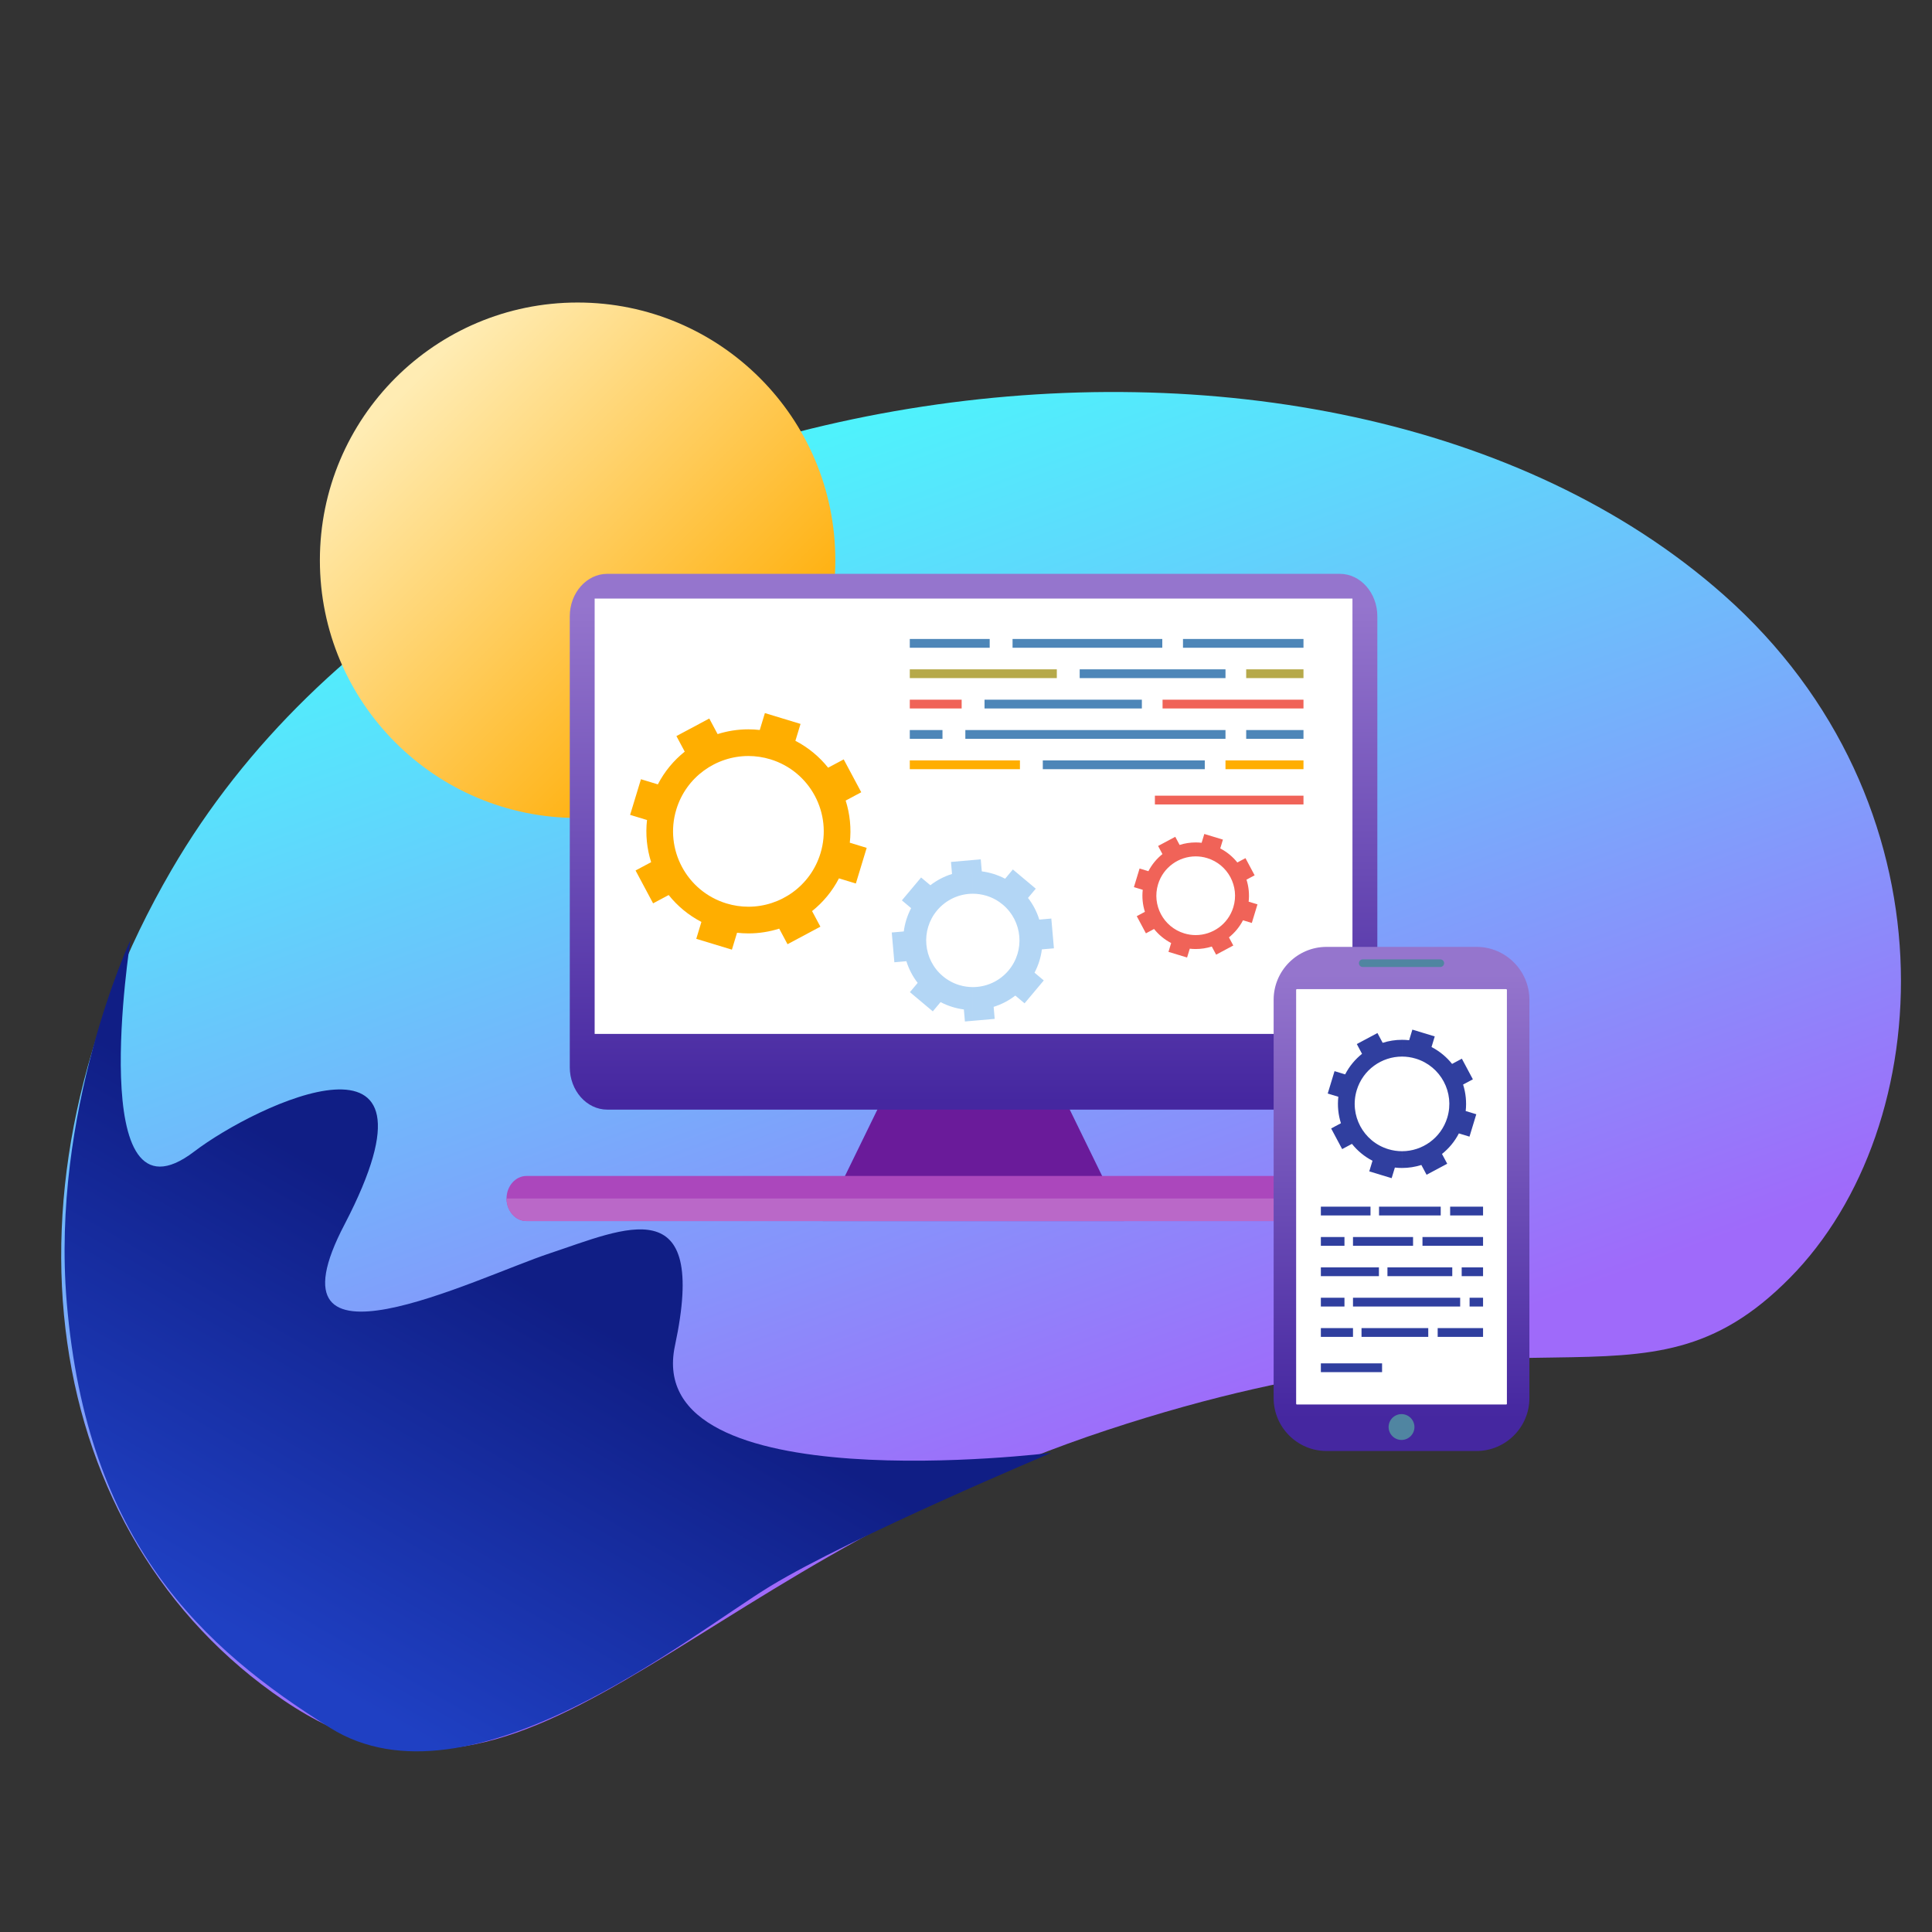 <?xml version="1.0" encoding="utf-8"?>
<!-- Generator: Adobe Illustrator 23.0.1, SVG Export Plug-In . SVG Version: 6.00 Build 0)  -->
<svg version="1.1" id="Layer_1" xmlns="http://www.w3.org/2000/svg" xmlns:xlink="http://www.w3.org/1999/xlink" x="0px" y="0px"
	 viewBox="0 0 800 800" style="enable-background:new 0 0 800 800;" xml:space="preserve">
<rect x="0" y="0" width="800" height="800" fill="#333333" stroke="none"/>
<linearGradient id="SVGID_1_" gradientUnits="userSpaceOnUse" x1="390.288" y1="624.452" x2="390.288" y2="185.6" gradientTransform="matrix(0.94 -0.343 -0.343 -0.94 153.976 914.342)">
	<stop  offset="0" style="stop-color:#4FF2FC"/>
	<stop  offset="0.511" style="stop-color:#76AFFB"/>
	<stop  offset="1" style="stop-color:#9F6AFA"/>
</linearGradient>
<path style="fill:url(#SVGID_1_);" d="M70.936,360.362c122.836-211.262,477.39-260.352,642.751-114.071
	c96.743,85.579,89.367,220.229,27.424,282.889c-61.943,62.66-104.462,4.168-282.853,63.032
	c-178.391,58.865-240.195,180.051-340.746,111.883S-5.517,491.851,70.936,360.362z"/>
<linearGradient id="SVGID_2_" gradientUnits="userSpaceOnUse" x1="508.409" y1="-167.179" x2="377.248" y2="-36.017" gradientTransform="matrix(0.26 0.966 0.966 -0.26 159.407 160.223)">
	<stop  offset="0" style="stop-color:#1F40C3"/>
	<stop  offset="1" style="stop-color:#101E85"/>
</linearGradient>
<path style="fill:url(#SVGID_2_);" d="M54.015,389.291c0,0-33.057,70.815-26.385,149.916
	c8.395,99.545,56.097,143.151,109.139,176.302c57.568,35.98,148.717-38.379,182.298-58.767
	c33.581-20.389,116.335-55.169,116.335-55.169s-169.928,21.209-155.913-44.375s-20.934-48.465-51.802-38.239
	s-120.262,55.128-84.922-12.133c46.134-88.849-36.747-49.534-62.365-29.983C34.825,511.623,54.015,389.291,54.015,389.291z"/>
<linearGradient id="SVGID_3_" gradientUnits="userSpaceOnUse" x1="117.162" y1="498.774" x2="-24.842" y2="640.778" gradientTransform="matrix(1 0 0 -1 192.836 801.58)">
	<stop  offset="0" style="stop-color:#FFAB00"/>
	<stop  offset="1" style="stop-color:#FFECB3"/>
</linearGradient>
<circle style="fill:url(#SVGID_3_);" cx="239.175" cy="231.988" r="106.72"/>
<g>
	<polygon style="fill-rule:evenodd;clip-rule:evenodd;fill:#6A1B9A;" points="370.946,443.795 435.313,443.795 465.485,505.626 
		340.775,505.626 	"/>
	<linearGradient id="SVGID_4_" gradientUnits="userSpaceOnUse" x1="403.13" y1="456.225" x2="403.13" y2="250.382">
		<stop  offset="0" style="stop-color:#4527A0"/>
		<stop  offset="1" style="stop-color:#9575CD"/>
	</linearGradient>
	<path style="fill-rule:evenodd;clip-rule:evenodd;fill:url(#SVGID_4_);" d="M251.454,237.613h303.351
		c8.537,0,15.52,7.902,15.52,17.559v186.742c0,9.657-6.984,17.559-15.52,17.559H251.454c-8.537,0-15.52-7.902-15.52-17.559V255.172
		C235.934,245.515,242.917,237.613,251.454,237.613z"/>
	<rect x="246.234" y="247.855" style="fill-rule:evenodd;clip-rule:evenodd;fill:#FFFFFF;" width="313.79" height="180.264"/>
	<path style="fill-rule:evenodd;clip-rule:evenodd;fill:#808281;" d="M551.479,446.235c1.11,0,2.016-1.025,2.016-2.28
		c0-1.255-0.906-2.28-2.016-2.28c-1.11,0-2.016,1.025-2.016,2.28C549.464,445.21,550.37,446.235,551.479,446.235z"/>
	<path style="fill-rule:evenodd;clip-rule:evenodd;fill:#808281;" d="M543.609,446.235c1.111,0,2.015-1.025,2.015-2.28
		c0-1.255-0.904-2.28-2.015-2.28c-1.11,0-2.016,1.025-2.016,2.28C541.594,445.21,542.499,446.235,543.609,446.235z"/>
	<path style="fill-rule:evenodd;clip-rule:evenodd;fill:#808281;" d="M535.74,446.235c1.11,0,2.016-1.025,2.016-2.28
		c0-1.255-0.906-2.28-2.016-2.28c-1.111,0-2.015,1.025-2.015,2.28C533.725,445.21,534.629,446.235,535.74,446.235z"/>
	<path style="fill-rule:evenodd;clip-rule:evenodd;fill:#AB47BC;" d="M218.007,486.94h370.245c4.543,0,8.26,4.203,8.26,9.342l0,0
		c0,5.139-3.717,9.344-8.26,9.344H218.007c-4.543,0-8.26-4.205-8.26-9.344l0,0C209.747,491.143,213.464,486.94,218.007,486.94z"/>
	<path style="fill-rule:evenodd;clip-rule:evenodd;fill:#BA68C8;" d="M596.512,496.282c0,5.139-3.717,9.344-8.26,9.344H218.007
		c-4.544,0-8.26-4.205-8.26-9.344H596.512z"/>
</g>
<g>
	<linearGradient id="SVGID_5_" gradientUnits="userSpaceOnUse" x1="580.34" y1="587.282" x2="580.34" y2="403.299">
		<stop  offset="0" style="stop-color:#4527A0"/>
		<stop  offset="1" style="stop-color:#9575CD"/>
	</linearGradient>
	<path style="fill-rule:evenodd;clip-rule:evenodd;fill:url(#SVGID_5_);" d="M549.269,392.084h62.142
		c12.035,0,21.881,9.846,21.881,21.881v164.982c0,12.034-9.846,21.881-21.881,21.881h-62.142c-12.034,0-21.88-9.847-21.88-21.881
		V413.965C527.388,401.93,537.234,392.084,549.269,392.084z"/>
	<path style="fill-rule:evenodd;clip-rule:evenodd;fill:#FFFFFF;" d="M537.009,409.589h86.662c0.169,0,0.306,0.138,0.306,0.306
		v171.371c0,0.169-0.138,0.306-0.306,0.306h-86.662c-0.169,0-0.306-0.138-0.306-0.306V409.895
		C536.702,409.726,536.84,409.589,537.009,409.589z"/>
	<path style="fill-rule:evenodd;clip-rule:evenodd;fill:#5085A1;" d="M564.285,397.248h32.109c0.871,0,1.582,0.712,1.582,1.582
		v0.001c0,0.871-0.712,1.582-1.582,1.582h-32.109c-0.871,0-1.582-0.712-1.582-1.582v-0.001
		C562.703,397.96,563.414,397.248,564.285,397.248z"/>
	<path style="fill-rule:evenodd;clip-rule:evenodd;fill:#5085A1;" d="M580.34,596.251c2.947,0,5.35-2.403,5.35-5.35
		c0-2.947-2.404-5.35-5.35-5.35c-2.946,0-5.35,2.403-5.35,5.35C574.99,593.848,577.394,596.251,580.34,596.251z"/>
</g>
<path style="fill:#FFAE00;" d="M309.899,302.001c1.56,0.001,3.129,0.089,4.701,0.267l2.128-6.997l14.758,4.486l-2.128,6.998
	c5.353,2.769,9.934,6.594,13.555,11.133l6.449-3.441l7.265,13.608l-6.45,3.442c1.756,5.534,2.383,11.466,1.707,17.458l6.995,2.127
	l-4.486,14.758l-6.996-2.127c-2.773,5.354-6.595,9.934-11.134,13.554l3.441,6.451l-13.608,7.262l-3.442-6.449
	c-4.08,1.295-8.378,1.977-12.755,1.973v-11.05c13.379,0.005,25.754-8.665,29.847-22.127c5.011-16.486-4.291-33.911-20.774-38.921
	c-3.02-0.918-6.071-1.354-9.073-1.356V302.001z M283.534,311.237l-3.442-6.449l13.606-7.264l3.447,6.45
	c4.079-1.296,8.376-1.977,12.754-1.974v11.048c-13.379-0.005-25.753,8.665-29.846,22.13c-5.011,16.484,4.289,33.908,20.772,38.919
	l0,0c3.021,0.918,6.073,1.354,9.074,1.355v11.05c-1.56-0.001-3.129-0.088-4.702-0.267l-2.128,6.998l-14.758-4.486l2.128-6.999
	c-5.355-2.77-9.932-6.593-13.553-11.133l-6.453,3.441l-7.261-13.608l6.45-3.444c-1.758-5.532-2.384-11.464-1.707-17.456
	l-6.997-2.127l4.487-14.76l6.997,2.127C275.172,319.438,278.994,314.858,283.534,311.237z"/>
<path style="fill:#303F9F;" d="M580.542,430.567c0.979,0.001,1.965,0.056,2.952,0.167l1.336-4.394l9.267,2.817l-1.336,4.394
	c3.361,1.739,6.238,4.141,8.512,6.991l4.049-2.161l4.562,8.545l-4.05,2.161c1.103,3.475,1.496,7.2,1.072,10.962l4.393,1.335
	l-2.817,9.267l-4.393-1.335c-1.741,3.362-4.141,6.238-6.991,8.511l2.161,4.051l-8.545,4.56l-2.161-4.049
	c-2.562,0.813-5.261,1.241-8.009,1.239v-6.939c8.401,0.003,16.172-5.441,18.742-13.895c3.147-10.352-2.694-21.294-13.045-24.44
	c-1.896-0.577-3.812-0.85-5.697-0.851V430.567z M563.987,436.367l-2.161-4.049l8.544-4.561l2.164,4.05
	c2.561-0.814,5.26-1.242,8.009-1.239v6.938c-8.401-0.003-16.172,5.441-18.742,13.896c-3.147,10.351,2.693,21.292,13.044,24.439l0,0
	c1.897,0.577,3.814,0.85,5.698,0.851v6.939c-0.979-0.001-1.965-0.055-2.953-0.167l-1.336,4.394l-9.267-2.817l1.336-4.395
	c-3.362-1.739-6.237-4.14-8.51-6.991l-4.052,2.161l-4.559-8.545l4.05-2.163c-1.104-3.474-1.497-7.199-1.072-10.961l-4.394-1.335
	l2.818-9.269l4.394,1.336C558.736,441.517,561.136,438.641,563.987,436.367z"/>
<path style="fill:#B3D6F5;" d="M428.378,402.767l3.829,3.213l-7.958,9.48l-3.828-3.216c-2.705,2.089-5.714,3.659-8.973,4.675
	l0.433,4.979l-9.05,0.791v-13.954c5.62,0.002,11.063-2.453,14.803-6.908c6.846-8.163,5.782-20.373-2.38-27.224l0,0
	c-2.016-1.69-4.301-2.932-6.79-3.688c-1.859-0.565-3.756-0.839-5.633-0.84v-13.956l3.276-0.285l0.435,4.978
	c3.362,0.437,6.646,1.47,9.652,3.048l3.214-3.831l9.481,7.954l-3.214,3.831c2.087,2.705,3.656,5.715,4.671,8.977l4.981-0.437
	l1.078,12.328l-4.984,0.432C430.987,396.504,429.963,399.742,428.378,402.767z M402.83,422.689l-3.277,0.286l-0.438-4.979
	c-3.362-0.437-6.643-1.47-9.646-3.046l-3.217,3.83l-9.478-7.954l3.214-3.831c-2.09-2.703-3.658-5.716-4.673-8.977l-4.98,0.437
	l-1.078-12.328l4.978-0.434c0.438-3.39,1.463-6.625,3.048-9.651l-3.829-3.215l7.952-9.479l3.831,3.214
	c2.703-2.087,5.718-3.655,8.976-4.671l-0.436-4.981l9.051-0.791v13.956c-5.62-0.001-11.063,2.453-14.801,6.906
	c-6.85,8.164-5.781,20.377,2.379,27.225c2.013,1.689,4.298,2.931,6.79,3.689c1.859,0.565,3.756,0.839,5.632,0.839V422.689z"/>
<g>
	<rect x="478.219" y="329.471" style="fill-rule:evenodd;clip-rule:evenodd;fill:#F06358;" width="61.525" height="3.634"/>
	<rect x="507.448" y="314.868" style="fill-rule:evenodd;clip-rule:evenodd;fill:#FFAE00;" width="32.296" height="3.635"/>
	<rect x="376.725" y="314.868" style="fill-rule:evenodd;clip-rule:evenodd;fill:#FFAE00;" width="45.609" height="3.635"/>
	<rect x="516.021" y="302.297" style="fill-rule:evenodd;clip-rule:evenodd;fill:#4D86B8;" width="23.723" height="3.635"/>
	<rect x="399.73" y="302.297" style="fill-rule:evenodd;clip-rule:evenodd;fill:#4D86B8;" width="107.719" height="3.635"/>
	<rect x="481.391" y="289.726" style="fill-rule:evenodd;clip-rule:evenodd;fill:#F06358;" width="58.352" height="3.635"/>
	<rect x="407.672" y="289.726" style="fill-rule:evenodd;clip-rule:evenodd;fill:#4D86B8;" width="65.147" height="3.635"/>
	<rect x="516.021" y="277.155" style="fill-rule:evenodd;clip-rule:evenodd;fill:#B6A94A;" width="23.723" height="3.635"/>
	<rect x="447.077" y="277.155" style="fill-rule:evenodd;clip-rule:evenodd;fill:#4D86B8;" width="60.372" height="3.635"/>
	<rect x="489.851" y="264.585" style="fill-rule:evenodd;clip-rule:evenodd;fill:#4D86B8;" width="49.893" height="3.635"/>
	<rect x="419.279" y="264.585" style="fill-rule:evenodd;clip-rule:evenodd;fill:#4D86B8;" width="61.999" height="3.635"/>
	<rect x="431.803" y="314.868" style="fill-rule:evenodd;clip-rule:evenodd;fill:#4D86B8;" width="67.071" height="3.635"/>
	<rect x="376.725" y="302.297" style="fill-rule:evenodd;clip-rule:evenodd;fill:#4D86B8;" width="13.536" height="3.635"/>
	<rect x="376.725" y="289.726" style="fill-rule:evenodd;clip-rule:evenodd;fill:#F06358;" width="21.477" height="3.635"/>
	<rect x="376.725" y="277.155" style="fill-rule:evenodd;clip-rule:evenodd;fill:#B6A94A;" width="60.882" height="3.635"/>
	<rect x="376.725" y="264.585" style="fill-rule:evenodd;clip-rule:evenodd;fill:#4D86B8;" width="33.085" height="3.635"/>
</g>
<g>
	<rect x="546.94" y="564.54" style="fill-rule:evenodd;clip-rule:evenodd;fill:#303F9F;" width="25.348" height="3.634"/>
	<rect x="546.94" y="549.937" style="fill-rule:evenodd;clip-rule:evenodd;fill:#303F9F;" width="13.306" height="3.635"/>
	<rect x="595.312" y="549.937" style="fill-rule:evenodd;clip-rule:evenodd;fill:#303F9F;" width="18.791" height="3.635"/>
	<rect x="546.94" y="537.366" style="fill-rule:evenodd;clip-rule:evenodd;fill:#303F9F;" width="9.774" height="3.635"/>
	<rect x="560.245" y="537.366" style="fill-rule:evenodd;clip-rule:evenodd;fill:#303F9F;" width="44.379" height="3.635"/>
	<rect x="546.94" y="524.795" style="fill-rule:evenodd;clip-rule:evenodd;fill:#303F9F;" width="24.041" height="3.635"/>
	<rect x="574.513" y="524.795" style="fill-rule:evenodd;clip-rule:evenodd;fill:#303F9F;" width="26.84" height="3.635"/>
	<rect x="546.94" y="512.225" style="fill-rule:evenodd;clip-rule:evenodd;fill:#303F9F;" width="9.774" height="3.635"/>
	<rect x="560.245" y="512.225" style="fill-rule:evenodd;clip-rule:evenodd;fill:#303F9F;" width="24.873" height="3.635"/>
	<rect x="546.94" y="499.654" style="fill-rule:evenodd;clip-rule:evenodd;fill:#303F9F;" width="20.556" height="3.635"/>
	<rect x="571.027" y="499.654" style="fill-rule:evenodd;clip-rule:evenodd;fill:#303F9F;" width="25.543" height="3.635"/>
	<rect x="563.778" y="549.937" style="fill-rule:evenodd;clip-rule:evenodd;fill:#303F9F;" width="27.633" height="3.635"/>
	<rect x="608.526" y="537.366" style="fill-rule:evenodd;clip-rule:evenodd;fill:#303F9F;" width="5.577" height="3.635"/>
	<rect x="605.254" y="524.795" style="fill-rule:evenodd;clip-rule:evenodd;fill:#303F9F;" width="8.849" height="3.635"/>
	<rect x="589.019" y="512.225" style="fill-rule:evenodd;clip-rule:evenodd;fill:#303F9F;" width="25.083" height="3.635"/>
	<rect x="600.472" y="499.654" style="fill-rule:evenodd;clip-rule:evenodd;fill:#303F9F;" width="13.631" height="3.635"/>
</g>
<path style="fill:#F06358;" d="M495.113,348.837c0.814,0.001,1.633,0.046,2.456,0.14l1.111-3.655l7.708,2.343l-1.111,3.655
	c2.796,1.446,5.189,3.444,7.079,5.815l3.368-1.797l3.794,7.107l-3.369,1.798c0.917,2.89,1.244,5.989,0.892,9.117l3.654,1.111
	l-2.343,7.708l-3.654-1.11c-1.448,2.796-3.444,5.188-5.815,7.079l1.798,3.369l-7.107,3.793l-1.798-3.369
	c-2.131,0.677-4.376,1.033-6.662,1.031V387.2c6.987,0.003,13.451-4.525,15.589-11.556c2.617-8.61-2.241-17.71-10.85-20.328
	c-1.577-0.48-3.171-0.707-4.738-0.708V348.837z M481.344,353.661l-1.798-3.368l7.106-3.794l1.8,3.369
	c2.13-0.676,4.375-1.033,6.661-1.031v5.771c-6.987-0.003-13.45,4.526-15.588,11.558c-2.617,8.609,2.24,17.709,10.849,20.326l0,0
	c1.578,0.48,3.172,0.707,4.739,0.708v5.772c-0.815-0.001-1.634-0.047-2.456-0.14l-1.111,3.655l-7.708-2.343l1.111-3.655
	c-2.797-1.447-5.187-3.444-7.078-5.815l-3.371,1.797l-3.792-7.107l3.369-1.799c-0.918-2.889-1.245-5.988-0.892-9.116l-3.654-1.111
	l2.344-7.709l3.653,1.111C476.977,357.944,478.973,355.552,481.344,353.661z"/>
</svg>
